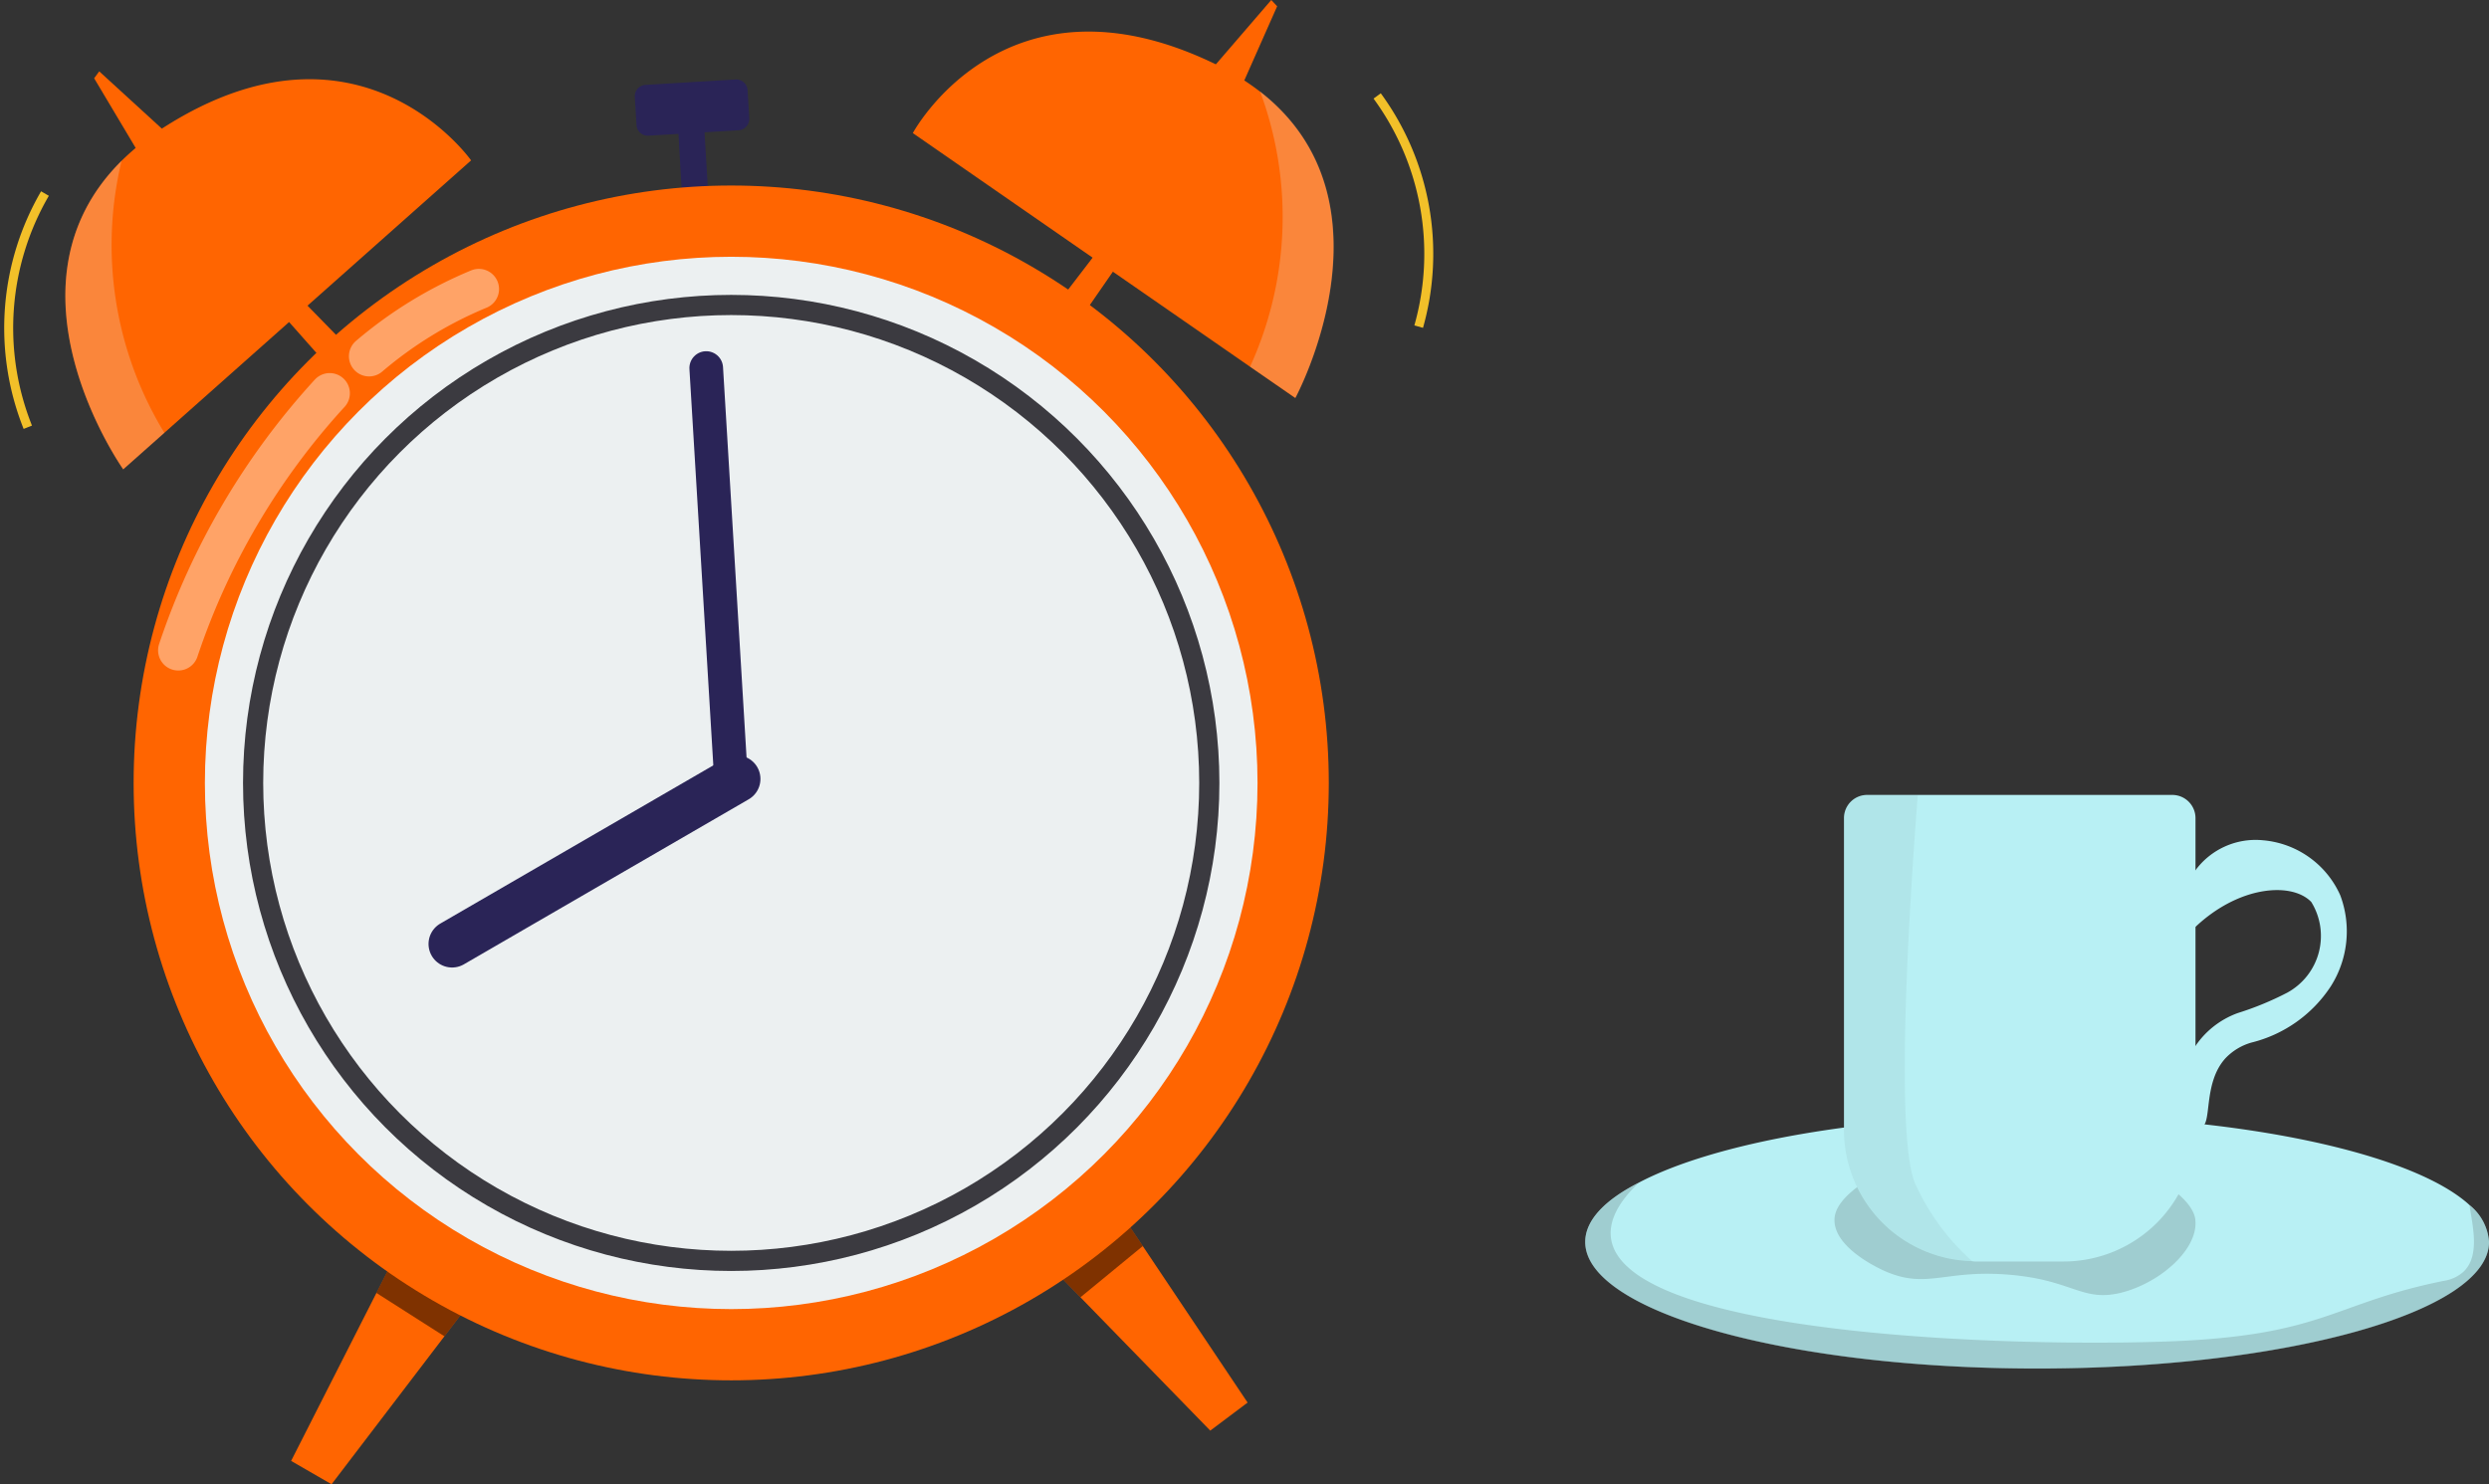 <svg xmlns="http://www.w3.org/2000/svg" width="62.66" height="37.377" viewBox="0 0 62.66 37.377"><rect x="0" y="0" width="62.66" height="37.377" fill="#333333" stroke="none"/><defs><style>.a{fill:#ff6501;}.b,.e{fill:#ecf0f1;}.b{opacity:0.24;}.c{opacity:0.5;}.d{fill:#2a2457;}.f,.g,.h,.i,.j{fill:none;stroke-miterlimit:10;}.f{stroke:#fff;stroke-width:1.016px;opacity:0.4;}.f,.g,.h{stroke-linecap:round;}.g,.h{stroke:#2a2457;}.g{stroke-width:0.847px;}.h{stroke-width:1.186px;}.i{stroke:#3b3a40;stroke-width:0.508px;}.j{stroke:#f2c029;stroke-width:0.226px;}.k{fill:#b8f0f4;}.l,.m{fill:#6d8686;}.l{opacity:0.33;}.m{opacity:0.1;}</style></defs><g transform="translate(0.207)"><g transform="translate(0)"><path class="a" d="M159.848,324.636l-.885,1.159-2.841,3.726-1.018-.588,2.147-4.229.453-.892Z" transform="translate(-147.982 -292.144)"/><path class="a" d="M155.737,294.369l-1.282-1.448.39-.44,1.333,1.365Z" transform="translate(-147.841 -285.327)"/><path class="a" d="M158.054,287.932l-7.722,6.86-1.036.92s-3.25-4.59-.041-7.77a6.373,6.373,0,0,1,1.078-.851C155.259,283.959,158.054,287.932,158.054,287.932Z" transform="translate(-146.401 -283.893)"/><path class="b" d="M150.332,295.363l-1.036.92s-3.25-4.59-.041-7.77A9.078,9.078,0,0,0,150.332,295.363Z" transform="translate(-146.401 -284.464)"/><path class="a" d="M150.157,288.142l-1.391-2.334.128-.174,1.853,1.695Z" transform="translate(-146.603 -283.837)"/><path class="c" d="M160.445,324.636l-.885,1.159-1.712-1.092.453-.892Z" transform="translate(-148.579 -292.144)"/><path class="a" d="M179.2,323.456l1.018,1.045,3.268,3.357.94-.706-2.639-3.941-.557-.831Z" transform="translate(-153.225 -291.832)"/><path class="a" d="M180.5,292.841l1.1-1.591-.44-.39L180,292.374Z" transform="translate(-153.399 -284.974)"/><path class="a" d="M175.107,286.91l8.489,5.883,1.139.789s2.676-4.947-.891-7.719a6.394,6.394,0,0,0-1.173-.715C177.405,282.63,175.107,286.91,175.107,286.91Z" transform="translate(-152.334 -283.559)"/><path class="b" d="M185.957,293.213,187.1,294s2.676-4.947-.891-7.719A9.076,9.076,0,0,1,185.957,293.213Z" transform="translate(-154.694 -283.979)"/><path class="a" d="M185.233,285.98l1.1-2.484-.148-.158-1.636,1.9Z" transform="translate(-154.388 -283.338)"/><path class="d" d="M167.356,288.844c-.012-.036-.095-1.578-.095-1.578l-.757.045a.285.285,0,0,1-.3-.268l-.043-.711a.286.286,0,0,1,.269-.3l2.27-.137a.287.287,0,0,1,.3.269l.043.71a.288.288,0,0,1-.269.3l-.858.052.09,1.5Z" transform="translate(-150.387 -283.894)"/><path class="c" d="M179.2,323.456l1.018,1.045,1.569-1.29-.557-.831Z" transform="translate(-153.225 -291.832)"/><circle class="a" cx="15.044" cy="15.044" r="15.044" transform="translate(3.157 4.672)"/><circle class="e" cx="13.25" cy="13.25" r="13.25" transform="translate(4.951 6.466)"/><path class="f" d="M157.613,294.333a10.377,10.377,0,0,1,2.763-1.692" transform="translate(-148.528 -285.362)"/><path class="f" d="M151.473,302.469a18.064,18.064,0,0,1,3.812-6.474" transform="translate(-147.192 -286.092)"/><line class="g" x2="0.639" y2="10.605" transform="translate(17.572 9.268)"/><line class="h" y1="4.156" x2="7.17" transform="translate(11.174 19.615)"/><circle class="i" cx="12.036" cy="12.036" r="12.036" transform="translate(6.165 7.68)"/><path class="j" d="M190.048,286.426a6.735,6.735,0,0,1,1.045,5.809" transform="translate(-155.585 -284.01)"/><path class="j" d="M146.495,295.452a6.733,6.733,0,0,1,.432-5.885" transform="translate(-146.002 -284.693)"/></g><g transform="translate(39.699 20.018)"><path class="k" d="M219.494,322.422c0,1.757-5.094,3.188-11.377,3.188s-11.377-1.432-11.377-3.188c0-.539.484-1.05,1.339-1.487,1.915-1.013,5.7-1.7,10.039-1.7,5.131,0,9.463.958,10.885,2.259A1.306,1.306,0,0,1,219.494,322.422Z" transform="translate(-196.739 -311.166)"/><path class="l" d="M219.494,322.9c0,1.757-5.094,3.188-11.377,3.188s-11.377-1.432-11.377-3.188c0-.539.484-1.05,1.339-1.487-.623.595-.735,1.059-.689,1.394.372,2.575,11.025,2.752,14.445,2.575,3.533-.186,3.83-.967,6.516-1.506a.959.959,0,0,0,.512-.242c.408-.408.214-1.153.139-1.663A1.306,1.306,0,0,1,219.494,322.9Z" transform="translate(-196.739 -311.638)"/><path class="l" d="M205.753,320.945c-.89.52-.987.9-.992,1.091-.02.734,1.192,1.268,1.289,1.309,1.046.448,1.48-.046,3.074.079,1.637.129,1.863.7,2.855.456.972-.243,1.954-1.095,1.865-1.844-.013-.112-.094-.585-1.289-1.19A7.32,7.32,0,0,0,205.753,320.945Z" transform="translate(-198.484 -311.345)"/><path class="k" d="M213.916,309.508v7.845a3.321,3.321,0,0,1-3.318,3.318h-2.213a.316.316,0,0,1-.093-.009,3.306,3.306,0,0,1-3.225-3.309v-7.845a.583.583,0,0,1,.585-.586h7.678A.584.584,0,0,1,213.916,309.508Z" transform="translate(-198.551 -308.922)"/><path class="k" d="M216.265,311.134a1.881,1.881,0,0,1,1.7-.754,2.348,2.348,0,0,1,1.945,1.386,2.583,2.583,0,0,1-.239,2.292,3.347,3.347,0,0,1-1.994,1.415,1.444,1.444,0,0,0-.661.4c-.572.635-.324,1.671-.608,1.727-.169.033-.424-.3-.511-.632a2.182,2.182,0,0,1,1.435-2.238,7.686,7.686,0,0,0,1.24-.511,1.627,1.627,0,0,0,.608-2.285c-.495-.516-1.865-.416-2.991.7A1.778,1.778,0,0,1,216.265,311.134Z" transform="translate(-200.9 -309.238)"/><path class="m" d="M208.292,320.662a3.306,3.306,0,0,1-3.225-3.309v-7.845a.583.583,0,0,1,.585-.586h1.274c-.177,2.221-.6,8.487-.074,9.77A5.834,5.834,0,0,0,208.292,320.662Z" transform="translate(-198.551 -308.922)"/></g></g></svg>
